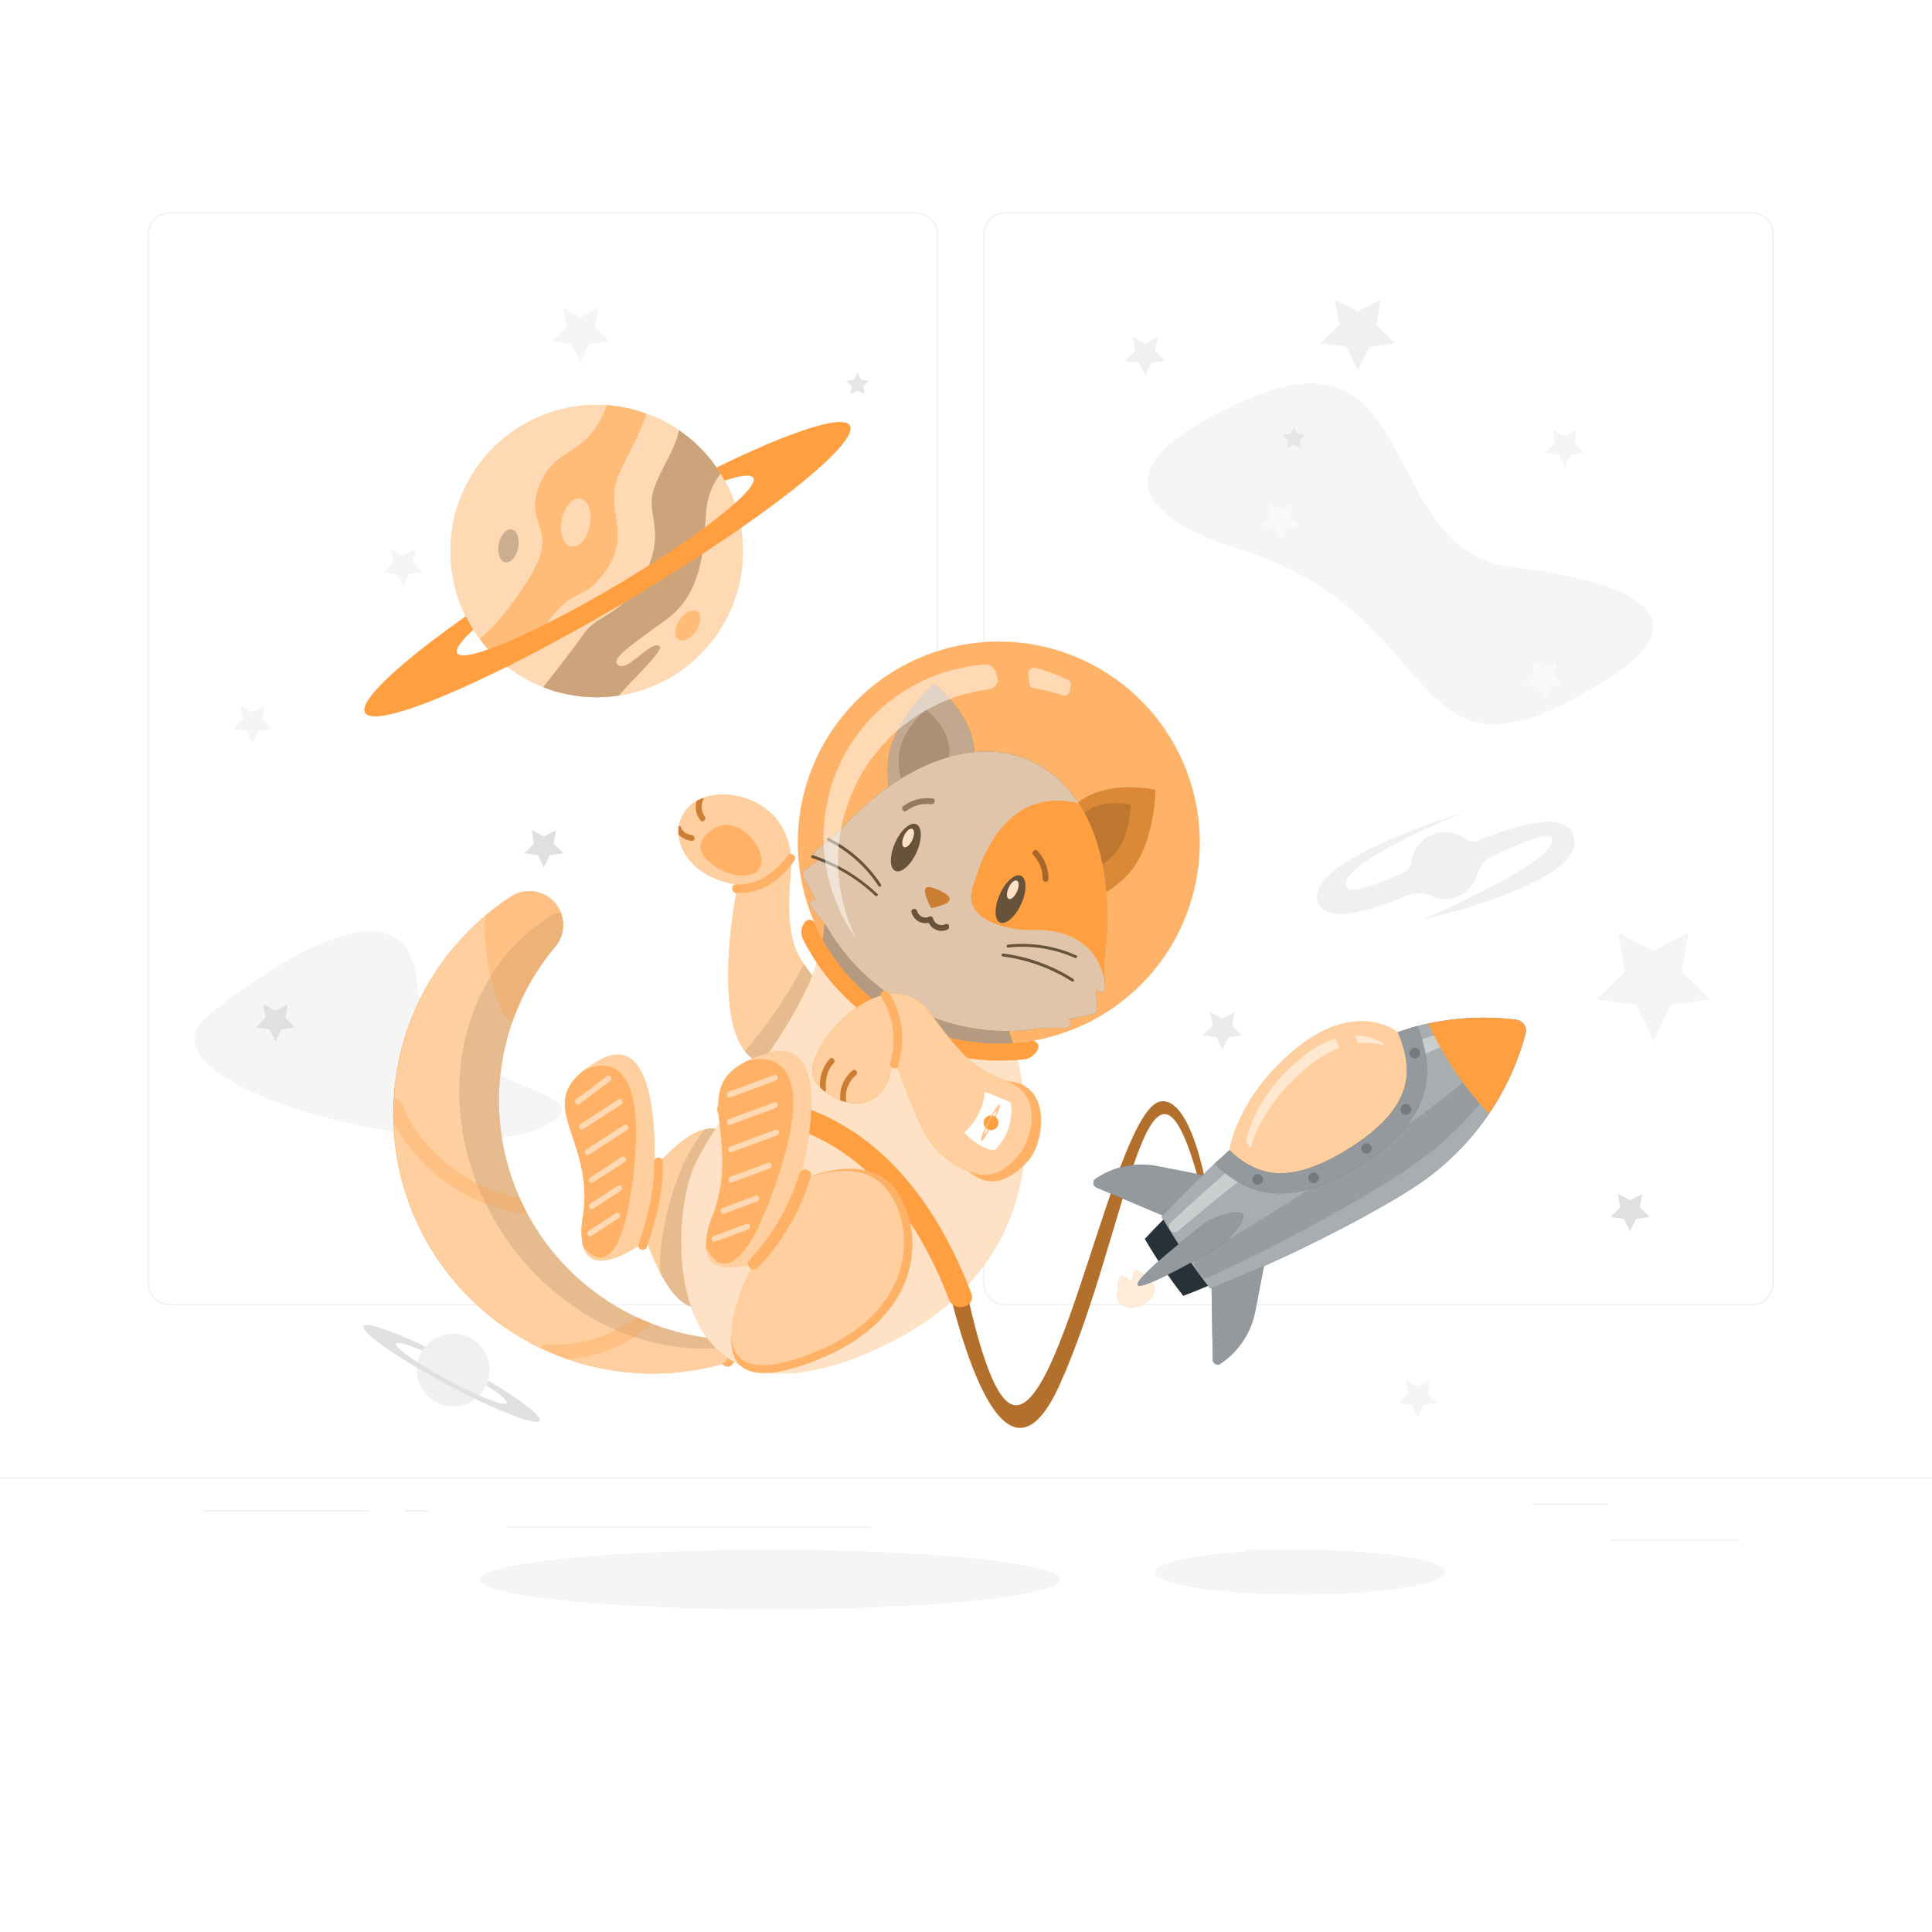 <?xml version="1.0" encoding="UTF-8"?>
<svg class="animated" version="1.1" viewBox="0 0 500 500" xmlns="http://www.w3.org/2000/svg">
<style>svg#freepik_stories-cat-astronaut:not(.animated) .animable {opacity: 0;}svg#freepik_stories-cat-astronaut.animated #freepik--Rocket--inject-3 {animation: 1.5s Infinite  linear floating;animation-delay: 0s;}svg#freepik_stories-cat-astronaut.animated #freepik--Cat--inject-3 {animation: 1.5s Infinite  linear floating;animation-delay: 0s;}            @keyframes floating {                0% {                    opacity: 1;                    transform: translateY(0px);                }                50% {                    transform: translateY(-10px);                }                100% {                    opacity: 1;                    transform: translateY(0px);                }            }</style>
<g class="animable" style="transform-origin:250px 228.23px">
<rect class="animable" x="416.78" y="398.49" width="33.12" height=".25" fill="#ebebeb" style="transform-origin:433.34px 398.615px"/>
<rect class="animable" x="322.53" y="401.21" width="8.69" height=".25" fill="#ebebeb" style="transform-origin:326.875px 401.335px"/>
<rect class="animable" x="396.59" y="389.21" width="19.19" height=".25" fill="#ebebeb" style="transform-origin:406.185px 389.335px"/>
<rect class="animable" x="52.46" y="390.89" width="43.19" height=".25" fill="#ebebeb" style="transform-origin:74.055px 391.015px"/>
<rect class="animable" x="104.56" y="390.89" width="6.33" height=".25" fill="#ebebeb" style="transform-origin:107.725px 391.015px"/>
<rect class="animable" x="131.47" y="395.11" width="93.68" height=".25" fill="#ebebeb" style="transform-origin:178.31px 395.235px"/>
<path class="animable" d="M237,337.8H43.92a5.71,5.71,0,0,1-5.71-5.71V60.66A5.71,5.71,0,0,1,43.92,55H237a5.71,5.71,0,0,1,5.71,5.71V332.09A5.71,5.71,0,0,1,237,337.8ZM43.92,55.2a5.47,5.47,0,0,0-5.46,5.46V332.09a5.47,5.47,0,0,0,5.46,5.46H237a5.47,5.47,0,0,0,5.46-5.46V60.66A5.47,5.47,0,0,0,237,55.2Z" fill="#ebebeb" style="transform-origin:140.46px 196.4px"/>
<path class="animable" d="M453.31,337.8H260.21a5.72,5.72,0,0,1-5.71-5.71V60.66A5.72,5.72,0,0,1,260.21,55h193.1A5.71,5.71,0,0,1,459,60.66V332.09A5.71,5.71,0,0,1,453.31,337.8ZM260.21,55.2a5.47,5.47,0,0,0-5.46,5.46V332.09a5.47,5.47,0,0,0,5.46,5.46h193.1a5.47,5.47,0,0,0,5.46-5.46V60.66a5.47,5.47,0,0,0-5.46-5.46Z" fill="#ebebeb" style="transform-origin:356.75px 196.4px"/>
<rect class="animable" y="382.4" width="500" height=".25" fill="#ebebeb" style="transform-origin:250px 382.525px"/>
<polygon class="animable" points="140.74 216.48 143.88 214.83 143.28 218.32 145.82 220.8 142.31 221.31 140.74 224.49 139.17 221.31 135.66 220.8 138.2 218.32 137.6 214.83" fill="#e0e0e0" style="transform-origin:140.74px 219.66px"/>
<path class="animable" d="m320.17 141.9c-22.44-7-40.06-20.57 3.94-39.07s32.5 39.76 67 43.88 55.18 14.72 13.79 35.37-31.61-23.7-84.73-40.18z" fill="#f5f5f5" style="transform-origin:362.418px 143.334px"/>
<polygon class="animable" points="150.27 82.07 154.81 79.68 153.95 84.74 157.62 88.32 152.54 89.06 150.27 93.66 148 89.06 142.93 88.32 146.6 84.74 145.73 79.68" fill="#f5f5f5" style="transform-origin:150.275px 86.67px"/>
<polygon class="animable" points="427.87 246.12 436.95 241.35 435.22 251.46 442.56 258.62 432.41 260.1 427.87 269.3 423.33 260.1 413.18 258.62 420.52 251.46 418.79 241.35" fill="#f5f5f5" style="transform-origin:427.87px 255.325px"/>
<polygon class="animable" points="351.41 80.65 357.36 77.52 356.22 84.14 361.03 88.83 354.39 89.79 351.41 95.82 348.44 89.79 341.8 88.83 346.61 84.14 345.47 77.52" fill="#f0f0f0" style="transform-origin:351.415px 86.67px"/>
<polygon class="animable" points="65.34 184.28 68.48 182.63 67.88 186.13 70.42 188.6 66.91 189.11 65.34 192.29 63.77 189.11 60.27 188.6 62.8 186.13 62.21 182.63" fill="#f5f5f5" style="transform-origin:65.345px 187.46px"/>
<polygon class="animable" points="104.34 143.84 107.48 142.19 106.88 145.68 109.42 148.15 105.91 148.66 104.34 151.84 102.77 148.66 99.27 148.15 101.8 145.68 101.2 142.19" fill="#f5f5f5" style="transform-origin:104.345px 147.015px"/>
<polygon class="animable" points="404.9 112.87 408.04 111.22 407.44 114.71 409.98 117.19 406.47 117.69 404.9 120.87 403.33 117.69 399.82 117.19 402.36 114.71 401.76 111.22" fill="#f5f5f5" style="transform-origin:404.9px 116.045px"/>
<polygon class="animable" points="331.45 131.76 334.59 130.11 333.99 133.61 336.53 136.08 333.02 136.59 331.45 139.77 329.89 136.59 326.38 136.08 328.92 133.61 328.32 130.11" fill="#fafafa" style="transform-origin:331.455px 134.94px"/>
<polygon class="animable" points="334.9 115.08 333.08 116.05 333.43 114.01 331.94 112.57 333.99 112.27 334.9 110.42 335.82 112.27 337.86 112.57 336.38 114.01 336.73 116.05" fill="#e6e6e6" style="transform-origin:334.9px 113.235px"/>
<polygon class="animable" points="221.91 101.06 220.08 102.03 220.43 99.99 218.95 98.55 221 98.25 221.91 96.4 222.83 98.25 224.87 98.55 223.39 99.99 223.74 102.03" fill="#e6e6e6" style="transform-origin:221.91px 99.215px"/>
<polygon class="animable" points="399.72 172.94 402.86 171.29 402.26 174.79 404.8 177.26 401.29 177.77 399.72 180.95 398.15 177.77 394.65 177.26 397.19 174.79 396.59 171.29" fill="#fafafa" style="transform-origin:399.725px 176.12px"/>
<polygon class="animable" points="366.94 358.74 370.07 357.09 369.47 360.58 372.01 363.06 368.5 363.57 366.94 366.75 365.37 363.57 361.86 363.06 364.4 360.58 363.8 357.09" fill="#f5f5f5" style="transform-origin:366.935px 361.92px"/>
<polygon class="animable" points="296.36 88.98 299.57 87.29 298.96 90.87 301.56 93.4 297.96 93.93 296.36 97.18 294.75 93.93 291.15 93.4 293.75 90.87 293.14 87.29" fill="#f0f0f0" style="transform-origin:296.355px 92.235px"/>
<path class="animable" d="m54.05 262.65c10.51-8.7 50.89-38.48 53.85-8.73s53.63 27.12 32.35 37.9-108.67-10.58-86.2-29.17z" fill="#f5f5f5" style="transform-origin:97.92px 267.865px"/>
<polygon class="animable" points="71.31 261.57 74.45 259.92 73.85 263.41 76.39 265.89 72.88 266.4 71.31 269.58 69.74 266.4 66.23 265.89 68.77 263.41 68.17 259.92" fill="#e0e0e0" style="transform-origin:71.31px 264.75px"/>
<polygon class="animable" points="116.83 279.32 118.88 278.24 118.49 280.53 120.15 282.15 117.86 282.49 116.83 284.57 115.8 282.49 113.51 282.15 115.17 280.53 114.78 278.24" fill="#fafafa" style="transform-origin:116.83px 281.405px"/>
<polygon class="animable" points="421.86 310.63 424.99 308.98 424.39 312.47 426.93 314.95 423.43 315.46 421.86 318.64 420.29 315.46 416.78 314.95 419.32 312.47 418.72 308.98" fill="#e0e0e0" style="transform-origin:421.855px 313.81px"/>
<path class="animable" d="m125.58 359a9.4 9.4 0 1 1-3.84-12.72 9.39 9.39 0 0 1 3.84 12.72z" fill="#f0f0f0" style="transform-origin:117.295px 354.562px"/>
<path class="animable" d="m126.31 357.26a9.64 9.64 0 0 1-0.46 1.23c3.49 2.28 5.61 4.07 5.3 4.65-0.51 0.95-7.33-1.72-15.24-6s-13.91-8.44-13.4-9.39c0.31-0.58 3 0.19 6.8 1.84a11.7 11.7 0 0 1 0.78-1.07c-8.8-4.2-15.43-6.47-16-5.3-0.81 1.51 8.74 8.2 21.32 14.94s23.45 11 24.26 9.48c0.58-1.13-4.99-5.39-13.36-10.38z" fill="#e0e0e0" style="transform-origin:116.877px 355.431px"/>
<polygon class="animable" points="316.35 263.61 319.49 261.96 318.89 265.46 321.43 267.93 317.92 268.44 316.35 271.62 314.78 268.44 311.28 267.93 313.81 265.46 313.21 261.96" fill="#ebebeb" style="transform-origin:316.355px 266.79px"/>
<path class="animable" d="m406.87 215.51c-2.67-5.23-13.07-2.46-24.37 2a3.44 3.44 0 0 1-3.36-0.46 8.67 8.67 0 0 0-13.84 6 3.46 3.46 0 0 1-2.05 2.81c-7.94 3.44-14 5.68-14.82 3.63-2.49-6.17 30.69-19.33 30.69-19.33s-44.72 13.4-37.56 24.22c2.76 4.18 12 1.72 22.4-2.56a8.42 8.42 0 0 1 6.55 0.15 8.65 8.65 0 0 0 11.74-5.58 7.94 7.94 0 0 1 4.36-4.95c8.06-3.76 14.17-6.26 15-4.44 2.51 5.48-33.42 21-33.42 21s45.02-10.08 38.68-22.49z" fill="#f0f0f0" style="transform-origin:374.133px 224.08px"/>
</g>
<g class="animable" fill="#f5f5f5" style="transform-origin:249.135px 408.79px">
<ellipse id="a" class="animable" cx="199.32" cy="408.79" rx="75.16" ry="7.72" style="transform-origin:199.32px 408.79px"/>
<ellipse class="animable" cx="336.53" cy="406.88" rx="37.58" ry="5.81" style="transform-origin:336.53px 406.88px"/>
</g>
<g class="animable animator-active" style="transform-origin:319.027px 316.456px">
<path class="animable" d="M296.7,331.18c0-.12-.07-.24-.11-.36-.57-1.52-2.73-2.13-2.73-2.13a5.25,5.25,0,0,0-.81,2.58l-.32.11-.32.13a5.28,5.28,0,0,0-2.3-1.42s-1.24,1.87-.67,3.4l.15.34a2.88,2.88,0,0,0-.36,2.55c.66,1.79,3.32,2.46,5.92,1.49s4.17-3.21,3.5-5A2.92,2.92,0,0,0,296.7,331.18Z" fill="#ff9f40" style="transform-origin:293.943px 333.502px"/>
<path class="animable" d="M296.7,331.18c0-.12-.07-.24-.11-.36-.57-1.52-2.73-2.13-2.73-2.13a5.25,5.25,0,0,0-.81,2.58l-.32.11-.32.13a5.28,5.28,0,0,0-2.3-1.42s-1.24,1.87-.67,3.4l.15.34a2.88,2.88,0,0,0-.36,2.55c.66,1.79,3.32,2.46,5.92,1.49s4.17-3.21,3.5-5A2.92,2.92,0,0,0,296.7,331.18Z" fill="#fff" opacity=".8" style="transform-origin:293.943px 333.502px"/>
<path class="animable" d="M300.66,285c-11.87.74-25.94,83.65-38.88,78.44-5.48-2.2-10.37-21.19-14.18-42.33l-4.45,1.65c2.65,13.36,15.31,70.69,31.13,35.53,17.82-39.62,23.08-100.4,36.13-52.16l1.44-.69S308.15,284.53,300.66,285Z" fill="#ff9f40" style="transform-origin:277.5px 327.263px"/>
<path class="animable" d="M300.66,285c-11.87.74-25.94,83.65-38.88,78.44-5.48-2.2-10.37-21.19-14.18-42.33l-4.45,1.65c2.65,13.36,15.31,70.69,31.13,35.53,17.82-39.62,23.08-100.4,36.13-52.16l1.44-.69S308.15,284.53,300.66,285Z" opacity=".3" style="transform-origin:277.5px 327.263px"/>
<path class="animable" d="M318.19,297.62s1.88-13.85,17.44-26.45,26.11-4.06,26.11-4.06l4.15,2.72.21,11.64-5.9,10.27-14.68,11.65-15.16,4.28L323,304.36Z" fill="#ff9f40" style="transform-origin:342.145px 285.976px"/>
<path class="animable" d="M318.19,297.62s1.88-13.85,17.44-26.45,26.11-4.06,26.11-4.06l4.15,2.72.21,11.64-5.9,10.27-14.68,11.65-15.16,4.28L323,304.36Z" fill="#fff" opacity=".5" style="transform-origin:342.145px 285.976px"/>
<path class="animable" d="m283.79 307.34 23.68 10 16.06-10.84-24-4.7a21.24 21.24 0 0 0-15.94 3.23 1.3 1.3 0 0 0 0.2 2.31z" fill="#263238" style="transform-origin:303.253px 309.373px"/>
<path class="animable" d="m313.86 351.92-0.43-25.72 16.06-10.83-4.63 24a21.22 21.22 0 0 1-9 13.57 1.3 1.3 0 0 1-2-1.02z" fill="#263238" style="transform-origin:321.46px 334.258px"/>
<g class="animable" fill="#fff" opacity=".5" style="transform-origin:306.233px 327.276px">
<path class="animable" d="m283.79 307.34 23.68 10 16.06-10.84-24-4.7a21.24 21.24 0 0 0-15.94 3.23 1.3 1.3 0 0 0 0.2 2.31z" style="transform-origin:303.253px 309.373px"/>
<path class="animable" d="m313.86 351.92-0.43-25.72 16.06-10.83-4.63 24a21.22 21.22 0 0 1-9 13.57 1.3 1.3 0 0 1-2-1.02z" style="transform-origin:321.46px 334.258px"/>
</g>
<path class="animable" d="m392.36 263.9a68.51 68.51 0 0 0-27.19 2.1l1.79 9.54-0.86 5.91-9.25 13-9.48 6.4-13.37 5.3-11-1.79-7.39-4.36c-5.19 4.83-10.34 9.92-15 14.89 1.83 3.16 3.82 6.34 6 9.5s4.33 6.19 6.58 9.07c20.53-7.84 44.19-20.41 53.7-26.83a68.41 68.41 0 0 0 27.92-39.11 2.91 2.91 0 0 0-2.45-3.62z" fill="#263238" style="transform-origin:347.757px 298.42px"/>
<path class="animable" d="m392.36 263.9a68.51 68.51 0 0 0-27.19 2.1l1.79 9.54-0.86 5.91-9.25 13-9.48 6.4-13.37 5.3-11-1.79-7.39-4.36c-5.19 4.83-10.34 9.92-15 14.89 1.83 3.16 3.82 6.34 6 9.5s4.33 6.19 6.58 9.07c20.53-7.84 44.19-20.41 53.7-26.83a68.41 68.41 0 0 0 27.92-39.11 2.91 2.91 0 0 0-2.45-3.62z" fill="#fff" opacity=".6" style="transform-origin:347.757px 298.42px"/>
<path class="animable" d="m306.6 324.39c-2-2.92-3.8-5.84-5.52-8.76-1.65 1.66-3.27 3.33-4.81 5q2.19 3.76 4.73 7.54t5.23 7.21c2.11-0.81 4.26-1.68 6.42-2.59-2.06-2.69-4.09-5.49-6.05-8.4z" fill="#263238" style="transform-origin:304.46px 325.505px"/>
<path class="animable" d="M393.88,266.16c-8.53,8.91-20.69,19-35,28.66-9.3,6.27-31,20.08-49.15,30.91a1.42,1.42,0,0,0-.45,2l1.62,2.39a1.41,1.41,0,0,0,1.76.51c19.59-8.86,42.19-21.65,51.53-28,13.92-9.38,24.14-21.73,29.83-34.62a2,2,0,0,0-.18-1.91Z" opacity=".1" style="transform-origin:351.613px 298.428px"/>
<g class="animable" fill="#fff" opacity=".4" style="transform-origin:347.789px 291.613px">
<path class="animable" d="m319.05 302c-5.47 4.67-11 9.58-16 14.36a1.43 1.43 0 0 0 1.95 2.14c5.57-4.75 11.65-9.69 17.62-14.39z" style="transform-origin:312.599px 310.438px"/>
<path class="animable" d="m365.89 269.83 0.76 4.05a103 103 0 0 1 26.35-9.08l-0.31-0.45a77.34 77.34 0 0 0-26.8 5.48z" style="transform-origin:379.445px 269.115px"/>
</g>
<path class="animable" d="M366.76,265.6q-2.53.66-5,1.51c2.23,5.17,2.84,9.71,1.86,13.74-1.4,5.77-6.18,11.14-14.6,16.42s-15.34,7.24-21.14,6a19.87,19.87,0,0,1-9.67-5.65q-1.92,1.75-3.83,3.55c10.14,10.11,22,10.17,37.41.52C368,291.53,372.8,280.17,366.76,265.6Z" fill="#263238" style="transform-origin:341.826px 287.221px"/>
<path class="animable" d="M366.76,265.6q-2.53.66-5,1.51c2.23,5.17,2.84,9.71,1.86,13.74-1.4,5.77-6.18,11.14-14.6,16.42s-15.34,7.24-21.14,6a19.87,19.87,0,0,1-9.67-5.65q-1.92,1.75-3.83,3.55c10.14,10.11,22,10.17,37.41.52C368,291.53,372.8,280.17,366.76,265.6Z" fill="#fff" opacity=".5" style="transform-origin:341.826px 287.221px"/>
<g class="animable" opacity=".2" style="transform-origin:345.812px 288.889px">
<path class="animable" d="m326.64 304.49a1.37 1.37 0 1 1-1.88-0.43 1.37 1.37 0 0 1 1.88 0.43z" style="transform-origin:325.483px 305.224px"/>
<path class="animable" d="m341.13 304.08a1.37 1.37 0 1 1-1.89-0.43 1.37 1.37 0 0 1 1.89 0.43z" style="transform-origin:339.97px 304.809px"/>
<path class="animable" d="m354.8 296.5a1.36 1.36 0 1 1-1.88-0.43 1.36 1.36 0 0 1 1.88 0.43z" style="transform-origin:353.646px 297.22px"/>
<path class="animable" d="m365 286.36a1.37 1.37 0 1 1-1.88-0.43 1.36 1.36 0 0 1 1.88 0.43z" style="transform-origin:363.843px 287.092px"/>
<path class="animable" d="m367.3 271.83a1.37 1.37 0 1 1-1.89-0.43 1.36 1.36 0 0 1 1.89 0.43z" style="transform-origin:366.14px 272.557px"/>
</g>
<path class="animable" d="m369.63 264.92a86.18 86.18 0 0 0 15.71 23.29 68.58 68.58 0 0 0 9.46-20.69 2.91 2.91 0 0 0-2.44-3.62 68.76 68.76 0 0 0-22.73 1.02z" fill="#ff9f40" style="transform-origin:382.262px 275.802px"/>
<path class="animable" d="m321.6 314.27c1.09 1.63-4 7-5.63 8.08s-20.45 11.88-21.55 10.25 15.94-15 17.57-16.14 8.51-3.82 9.61-2.19z" fill="#263238" style="transform-origin:308.06px 323.262px"/>
<path class="animable" d="m321.6 314.27c1.09 1.63-4 7-5.63 8.08s-20.45 11.88-21.55 10.25 15.94-15 17.57-16.14 8.51-3.82 9.61-2.19z" fill="#fff" opacity=".5" style="transform-origin:308.06px 323.262px"/>
<path class="animable" d="m345.55 268.81a26.44 26.44 0 0 0-8.68 4.87c-12.83 10.4-14.38 21.83-14.38 21.83l1.14 1.59c1.22-4.14 4.82-12.89 14.91-21.06a29.54 29.54 0 0 1 8.1-4.81z" fill="#fff" opacity=".5" style="transform-origin:334.565px 282.955px"/>
<path class="animable" d="M350.83,268l.54,2a15.86,15.86,0,0,1,6.85.64l-.14-.59A13.55,13.55,0,0,0,350.83,268Z" fill="#fff" opacity=".5" style="transform-origin:354.525px 269.32px"/>
</g>
<g class="animable" style="transform-origin:206.124px 260.771px">
<path class="animable" d="M137.24,230.63h-.37a8.1,8.1,0,0,0-4.49,1.35l-.06,0A67.18,67.18,0,0,0,186,353.28a3.41,3.41,0,0,0,1.62-.94l.06-.06a3.42,3.42,0,0,0-2.13-5.79A61.86,61.86,0,0,1,143.71,245,8.76,8.76,0,0,0,137.24,230.63Z" fill="#ff9f40" style="transform-origin:145.204px 293.056px"/>
<path class="animable" d="M187.68,352.28l-.06.06a3.51,3.51,0,0,1-1.61.94,67.23,67.23,0,0,1-38.82-1.46,65.39,65.39,0,0,1-7.32-3,67.19,67.19,0,0,1-38-58.2l.09-6.37A67.24,67.24,0,0,1,132.32,232l.06,0a8.11,8.11,0,0,1,4.5-1.35h.37A8.75,8.75,0,0,1,143.71,245a61.94,61.94,0,0,0-9.26,64.85c.56,1.28,1.18,2.55,1.84,3.81q1.34,2.52,2.93,5a61.44,61.44,0,0,0,25.48,22.19c1.28.61,2.57,1.16,3.88,1.67h0a62,62,0,0,0,17,4A3.42,3.42,0,0,1,187.68,352.28Z" fill="#fff" opacity=".5" style="transform-origin:145.248px 293.056px"/>
<path class="animable" d="m188.41 348.66a3.33 3.33 0 0 0-2.86-2.17 61.86 61.86 0 0 1-41.84-101.49 8.64 8.64 0 0 0 1.45-8.77 6.15 6.15 0 0 0-3.07 1h-0.05c-25.35 16.52-30.75 53.15-12.07 81.81 13.85 21.27 37.03 32.14 58.44 29.62z" opacity=".1" style="transform-origin:153.629px 292.624px"/>
<path class="animable" d="M188.89,346c-1.8-1.66-3.27-.64-4.14.41l.8.1a3.42,3.42,0,0,1,2.13,5.79l-.06.06a3.61,3.61,0,0,1-.8.61C190.09,356.05,191.94,348.78,188.89,346Z" fill="#ff9f40" style="transform-origin:187.596px 349.42px"/>
<g class="animable" opacity=".2" style="transform-origin:187.596px 349.42px">
<path class="animable" d="M188.89,346c-1.8-1.66-3.27-.64-4.14.41l.8.1a3.42,3.42,0,0,1,2.13,5.79l-.06.06a3.61,3.61,0,0,1-.8.61C190.09,356.05,191.94,348.78,188.89,346Z" fill="#fff" style="transform-origin:187.596px 349.42px"/>
</g>
<path class="animable" d="m210.71 253.23c-3.79-5.7-7.84-7.77-6.07-27.43s-19.21-23.89-26.11-17.27-1.22 18.7 12.39 20.37c0 0-11.91 57.57 16.5 45 4.38-1.9 9.13-11.9 3.29-20.67z" fill="#ff9f40" style="transform-origin:194.507px 240.657px"/>
<path class="animable" d="m210.71 253.23c-3.79-5.7-7.84-7.77-6.07-27.43s-19.21-23.89-26.11-17.27-1.22 18.7 12.39 20.37c0 0-11.91 57.57 16.5 45 4.38-1.9 9.13-11.9 3.29-20.67z" fill="#fff" opacity=".5" style="transform-origin:194.507px 240.657px"/>
<path class="animable" d="M190.7,226.5c-3.34-.38-14.91-5.93-6.29-11.87S204.34,228,190.7,226.5Z" fill="#ff9f40" style="transform-origin:189.164px 220.037px"/>
<path class="animable" d="M190.62,231.11c6.15.38,11.8-3.54,15-8.46.8-1.21-1.15-2.34-1.94-1.14-2.83,4.29-7.76,7.68-13.11,7.35-1.45-.09-1.44,2.16,0,2.25Z" fill="#ff9f40" style="transform-origin:197.648px 226.067px"/>
<g class="animable" fill="#fff" opacity=".2" style="transform-origin:193.545px 222.313px">
<path class="animable" d="M190.7,226.5c-3.34-.38-14.91-5.93-6.29-11.87S204.34,228,190.7,226.5Z" style="transform-origin:189.164px 220.037px"/>
<path class="animable" d="M190.62,231.11c6.15.38,11.8-3.54,15-8.46.8-1.21-1.15-2.34-1.94-1.14-2.83,4.29-7.76,7.68-13.11,7.35-1.45-.09-1.44,2.16,0,2.25Z" style="transform-origin:197.648px 226.067px"/>
</g>
<path class="animable" d="m207.42 273.91c4.38-1.93 9.13-11.89 3.29-20.68-0.91-1.37-1.83-2.52-2.69-3.76a110.33 110.33 0 0 1-15.26 22.53c2.87 3.77 7.47 5.09 14.66 1.91z" opacity=".1" style="transform-origin:203.093px 262.584px"/>
<path class="animable" d="m191.75 322.67c2.45-7.17 3.38-49.88-22.46-20.32 0 0 2.31-37.62-14.54-27.8-18.59 10.84-0.67 18.89-3.89 40.27s16.47 6.18 16.47 6.18 12.06 37.87 24.42 1.67z" fill="#ff9f40" style="transform-origin:169.542px 305.626px"/>
<path class="animable" d="m191.75 322.67c2.45-7.17 3.38-49.88-22.46-20.32 0 0 2.31-37.62-14.54-27.8-18.59 10.84-0.67 18.89-3.89 40.27s16.47 6.18 16.47 6.18 12.06 37.87 24.42 1.67z" fill="#fff" opacity=".5" style="transform-origin:169.542px 305.626px"/>
<path class="animable" d="m151 277.11c-12.06 9.65 2.84 18-0.12 37.71a18.9 18.9 0 0 0 0 7.67c0.31 0.45 9.74 13.9 13.22-20.49 3.45-33.73-12.01-25.52-13.1-24.89z" fill="#ff9f40" style="transform-origin:155.408px 300.619px"/>
<path class="animable" d="m151 277.11c-12.06 9.65 2.84 18-0.12 37.71a18.9 18.9 0 0 0 0 7.67c0.31 0.45 9.74 13.9 13.22-20.49 3.45-33.73-12.01-25.52-13.1-24.89z" fill="#fff" opacity=".2" style="transform-origin:155.408px 300.619px"/>
<g class="animable" fill="#fff" opacity=".5" style="transform-origin:155.714px 299.149px">
<path class="animable" d="M149.88,285.78l8-6c.77-.58,0-1.88-.75-1.3l-8,6c-.77.57,0,1.88.75,1.3Z" style="transform-origin:153.505px 282.13px"/>
<path class="animable" d="M151,292.2l9.81-6.37c.8-.52,0-1.82-.76-1.29l-9.81,6.37c-.81.52-.06,1.82.76,1.29Z" style="transform-origin:155.517px 288.37px"/>
<path class="animable" d="M152.46,298.82l9.81-6.37c.81-.53.06-1.83-.76-1.3l-9.81,6.37c-.8.53,0,1.83.76,1.3Z" style="transform-origin:156.993px 294.985px"/>
<path class="animable" d="M153.51,306l8.14-5.28c.81-.53.06-1.83-.75-1.3l-8.14,5.29c-.81.52-.06,1.82.75,1.29Z" style="transform-origin:157.205px 302.71px"/>
<path class="animable" d="M153.55,312.79l7.11-4.62c.8-.52.05-1.82-.76-1.29l-7.11,4.61c-.8.53,0,1.83.76,1.3Z" style="transform-origin:156.73px 309.835px"/>
<path class="animable" d="M153.07,319.84l7.11-4.61c.81-.53,0-1.83-.76-1.3l-7.1,4.62c-.81.52-.06,1.82.75,1.29Z" style="transform-origin:156.244px 316.885px"/>
</g>
<path class="animable" d="M169.25,300.71c.25,7.21-1.72,14.61-4,21.36-.47,1.37,1.7,2,2.17.6,2.36-6.92,4.36-14.57,4.1-22-.05-1.45-2.3-1.46-2.25,0Z" fill="#ff9f40" style="transform-origin:168.363px 311.519px"/>
<g class="animable" opacity=".2" style="transform-origin:168.363px 311.519px">
<path class="animable" d="M169.25,300.71c.25,7.21-1.72,14.61-4,21.36-.47,1.37,1.7,2,2.17.6,2.36-6.92,4.36-14.57,4.1-22-.05-1.45-2.3-1.46-2.25,0Z" fill="#fff" style="transform-origin:168.363px 311.519px"/>
</g>
<path class="animable" d="m170.8 329.27c4.47 8.6 12.64 17.73 20.95-6.6 1.93-5.65 2.91-33.37-9.41-30.4a65.09 65.09 0 0 0-3.82 5.77c-3.35 5.81-7.99 19.06-7.72 31.23z" opacity=".1" style="transform-origin:181.848px 315.192px"/>
<path class="animable" d="m260.82 266.06s24 58.94-37 84.34c-53 22.08-50.85-34.44-44-49 8.14-17.31 33.33-41 33.67-63.67z" fill="#ff9f40" style="transform-origin:220.875px 296.593px"/>
<path class="animable" d="m260.82 266.06s24 58.94-37 84.34c-53 22.08-50.85-34.44-44-49 8.14-17.31 33.33-41 33.67-63.67z" fill="#fff" opacity=".7" style="transform-origin:220.875px 296.593px"/>
<path class="animable" d="M310.48,218.06a52,52,0,0,1-45.63,51.61,51.35,51.35,0,0,1-6.36.39,52,52,0,1,1,52-52Z" fill="#ff9f40" style="transform-origin:258.49px 218.06px"/>
<path class="animable" d="M310.48,218.06a52,52,0,0,1-45.63,51.61,51.35,51.35,0,0,1-6.36.39,52,52,0,1,1,52-52Z" fill="#fff" opacity=".3" style="transform-origin:258.49px 218.06px"/>
<path class="animable" d="m264.25 264.79a47.08 47.08 0 0 0 41.31-46.73v-1a13.55 13.55 0 0 0-13.29-13.28h-0.79a47.3 47.3 0 0 0-47.3 47.3v0.8a13.57 13.57 0 0 0 13.28 13.29h1a47.64 47.64 0 0 0 5.79-0.38z" fill="#ff9f40" style="transform-origin:274.87px 234.475px"/>
<path class="animable" d="m264.25 264.79a47.08 47.08 0 0 0 41.31-46.73v-1a13.55 13.55 0 0 0-13.29-13.28h-0.79a47.3 47.3 0 0 0-47.3 47.3v0.8a13.57 13.57 0 0 0 13.28 13.29h1a47.64 47.64 0 0 0 5.79-0.38z" fill="#fff" opacity=".3" style="transform-origin:274.87px 234.475px"/>
<path class="animable" d="m262.78 272.16a59.21 59.21 0 0 0-2-6.1l-47.33-28.33a35.48 35.48 0 0 1-1 7.66l7.59 10.89 10.32 8.82 13.93 5 14.17 2.85z" fill="#263238" style="transform-origin:237.615px 255.34px"/>
<path class="animable" d="m262.78 272.16a59.21 59.21 0 0 0-2-6.1l-47.33-28.33a35.48 35.48 0 0 1-1 7.66l7.59 10.89 10.32 8.82 13.93 5 14.17 2.85z" fill="#fff" opacity=".5" style="transform-origin:237.615px 255.34px"/>
<path class="animable" d="m252.22 196.32c-0.43 11.18-5.82 20.64-12 21.14s-10.9-8.16-10.47-19.34 12-21.14 12-21.14 10.9 8.17 10.47 19.34z" fill="#263238" style="transform-origin:240.978px 197.23px"/>
<path class="animable" d="m252.22 196.32c-0.43 11.18-5.82 20.64-12 21.14s-10.9-8.16-10.47-19.34 12-21.14 12-21.14 10.9 8.17 10.47 19.34z" fill="#fff" opacity=".6" style="transform-origin:240.978px 197.23px"/>
<path class="animable" d="m245.71 194.9c-0.25 6.52-3.39 12-7 12.34s-6.37-4.76-6.12-11.29 7-12.34 7-12.34 6.41 4.76 6.12 11.29z" opacity=".2" style="transform-origin:239.147px 195.433px"/>
<path class="animable" d="m277.75 208.68c-8.14 7.52-11.81 17.8-8.19 23s13.14 3.25 21.28-4.26 8.2-23 8.2-23-13.15-3.25-21.29 4.26z" fill="#ff9f40" style="transform-origin:283.603px 219.159px"/>
<path class="animable" d="m277.75 208.68c-8.14 7.52-11.81 17.8-8.19 23s13.14 3.25 21.28-4.26 8.2-23 8.2-23-13.15-3.25-21.29 4.26z" opacity=".2" style="transform-origin:283.603px 219.159px"/>
<path class="animable" d="m280.18 210.74c-4.75 4.39-6.89 10.39-4.78 13.4s7.68 1.91 12.43-2.48 4.78-13.41 4.78-13.41-7.67-1.9-12.43 2.49z" opacity=".2" style="transform-origin:283.599px 216.838px"/>
<path class="animable" d="M283.58,255.9l.87.67c.63.48,1.56-.16,1.55-1a63.38,63.38,0,0,1-.16-7.94c2.53-18.15-1.1-42.15-18.63-50.48s-37.94,4.26-50,17.9a62.08,62.08,0,0,1-6.08,5c-.68.56-.56,1.7.21,1.88l1.06.26-4.17,3a1.23,1.23,0,0,0-.38,1.49l3.19,6.19-.27-.06a1.15,1.15,0,0,0-1,1.8,63.36,63.36,0,0,1,4.38,5.52,54.11,54.11,0,0,0,23.49,21.52,52.85,52.85,0,0,0,31.29,4.5,60.76,60.76,0,0,1,7-.13,1.16,1.16,0,0,0,.71-2l-.23-.18,6.72-1.48a1.21,1.21,0,0,0,.87-1.25Z" fill="#263238" style="transform-origin:247.151px 230.655px"/>
<path class="animable" d="M283.58,255.9l.87.67c.63.48,1.56-.16,1.55-1a63.38,63.38,0,0,1-.16-7.94c2.53-18.15-1.1-42.15-18.63-50.48s-37.94,4.26-50,17.9a62.08,62.08,0,0,1-6.08,5c-.68.56-.56,1.7.21,1.88l1.06.26-4.17,3a1.23,1.23,0,0,0-.38,1.49l3.19,6.19-.27-.06a1.15,1.15,0,0,0-1,1.8,63.36,63.36,0,0,1,4.38,5.52,54.11,54.11,0,0,0,23.49,21.52,52.85,52.85,0,0,0,31.29,4.5,60.76,60.76,0,0,1,7-.13,1.16,1.16,0,0,0,.71-2l-.23-.18,6.72-1.48a1.21,1.21,0,0,0,.87-1.25Z" fill="#fff" opacity=".8" style="transform-origin:247.151px 230.655px"/>
<path class="animable" d="m267.21 240.66c19.29-0.38 18.8 15.75 18.79 14.86a63.38 63.38 0 0 1-0.16-7.94c1.79-12.84 0.49-28.59-6.62-39.66-9.09-2.3-21.57-0.08-27.64 22.35-1.9 6.99 7.32 10.56 15.63 10.39z" fill="#ff9f40" style="transform-origin:268.945px 231.381px"/>
<path class="animable" d="M241,235s-2.29-4-1.42-5.13c.63-.81,2.72.19,3.52.57s2.89,1.36,2.68,2.37C245.5,234.23,241,235,241,235Z" fill="#ff9f40" style="transform-origin:242.589px 232.281px"/>
<path class="animable" d="M241,235s-2.29-4-1.42-5.13c.63-.81,2.72.19,3.52.57s2.89,1.36,2.68,2.37C245.5,234.23,241,235,241,235Z" opacity=".3" style="transform-origin:242.589px 232.281px"/>
<path class="animable" d="m244.73 239.16a2.26 2.26 0 0 1-3.23-1.45 0.76 0.76 0 0 0-0.92-0.52 2.26 2.26 0 0 1-3.23-1.45c-0.31-0.91-1.76-0.52-1.44 0.4a3.73 3.73 0 0 0 4.45 2.67 3.68 3.68 0 0 0 4.77 1.8c0.87-0.35 0.5-1.8-0.4-1.45z" fill="#263238" style="transform-origin:240.744px 238.065px"/>
<path class="animable" d="m237.18 220.65c-1.53 3.33-4 5.44-5.5 4.73s-1.49-4 0-7.33 4-5.44 5.49-4.73 1.53 4 0.01 7.33z" fill="#263238" style="transform-origin:234.431px 219.35px"/>
<path class="animable" d="m236.1 217.39c-0.6 1.3-1.57 2.14-2.16 1.85s-0.59-1.56 0-2.87 1.57-2.14 2.16-1.86 0.6 1.57 0 2.88z" fill="#fff" style="transform-origin:235.022px 216.877px"/>
<path class="animable" d="m264.26 234c-1.52 3.33-4 5.45-5.49 4.73s-1.49-4 0-7.33 4-5.44 5.5-4.73 1.52 4.04-0.01 7.33z" fill="#263238" style="transform-origin:261.527px 232.701px"/>
<path class="animable" d="m263.18 230.78c-0.6 1.3-1.56 2.14-2.15 1.85s-0.59-1.56 0-2.87 1.57-2.14 2.16-1.86 0.59 1.57-0.01 2.88z" fill="#fff" style="transform-origin:262.109px 230.267px"/>
<path class="animable" d="M228,228.9a34.74,34.74,0,0,0-13.44-12c-.43-.21-.81.44-.38.65a34,34,0,0,1,13.18,11.75c.26.4.91,0,.64-.38Z" fill="#263238" style="transform-origin:221.028px 223.162px"/>
<path class="animable" d="M227.05,231.34a44.53,44.53,0,0,0-16.65-10c-.46-.14-.66.58-.2.73a43.54,43.54,0,0,1,16.32,9.75c.36.33.89-.2.53-.53Z" fill="#263238" style="transform-origin:218.555px 226.623px"/>
<path class="animable" d="M260.89,245.22a33.76,33.76,0,0,1,17.3,2.69c.44.2.82-.45.38-.64a34.5,34.5,0,0,0-17.68-2.8c-.48.05-.48.8,0,.75Z" fill="#263238" style="transform-origin:269.648px 246.113px"/>
<path class="animable" d="M259.48,247.54A43.78,43.78,0,0,1,277.4,254c.41.26.78-.39.38-.65a44.08,44.08,0,0,0-18.1-6.57c-.47-.06-.67.66-.2.72Z" fill="#263238" style="transform-origin:268.582px 250.418px"/>
<g class="animable" opacity=".5" style="transform-origin:237.701px 208.287px">
<path class="animable" d="M234.57,209.87a9,9,0,0,1,6.4-1.76c.94.14,1.35-1.3.4-1.45a10.48,10.48,0,0,0-7.56,1.91c-.77.56,0,1.86.76,1.3Z" style="transform-origin:237.701px 208.287px"/>
</g>
<g class="animable" opacity=".5" style="transform-origin:269.276px 224.078px">
<path class="animable" d="M267.42,221.26a8.91,8.91,0,0,1,2.42,6.18c0,1,1.47,1,1.5,0a10.46,10.46,0,0,0-2.86-7.24c-.66-.71-1.72.35-1.06,1.06Z" style="transform-origin:269.276px 224.078px"/>
</g>
<path class="animable" d="M310.48,218.06a52,52,0,0,1-45.63,51.61,51.35,51.35,0,0,1-6.36.39,52,52,0,1,1,52-52Z" fill="#ff9f40" opacity=".3" style="transform-origin:258.49px 218.06px"/>
<path class="animable" d="m179 216.1a3.45 3.45 0 0 1-2.28-1.15 2.78 2.78 0 0 1-0.35-0.54c-0.09-0.18 0 0-0.06-0.17a0.68 0.68 0 0 0-0.62-0.52 9 9 0 0 0-0.13 2.2 5.48 5.48 0 0 0 3.44 1.68c1 0.13 1-1.37 0-1.5z" fill="#ff9f40" style="transform-origin:177.646px 215.664px"/>
<path class="animable" d="M182.33,211.24A4.43,4.43,0,0,1,182,207a.64.64,0,0,0,0-.49,11.31,11.31,0,0,0-1.69.77,5.41,5.41,0,0,0,1,5.07C181.9,213,183,212,182.33,211.24Z" fill="#ff9f40" style="transform-origin:181.301px 209.535px"/>
<g class="animable" opacity=".2" style="transform-origin:179.041px 212.059px">
<path class="animable" d="m179 216.1a3.45 3.45 0 0 1-2.28-1.15 2.78 2.78 0 0 1-0.35-0.54c-0.09-0.18 0 0-0.06-0.17a0.68 0.68 0 0 0-0.62-0.52 9 9 0 0 0-0.13 2.2 5.48 5.48 0 0 0 3.44 1.68c1 0.13 1-1.37 0-1.5z" style="transform-origin:177.646px 215.664px"/>
<path class="animable" d="M182.33,211.24A4.43,4.43,0,0,1,182,207a.64.64,0,0,0,0-.49,11.31,11.31,0,0,0-1.69.77,5.41,5.41,0,0,0,1,5.07C181.9,213,183,212,182.33,211.24Z" style="transform-origin:181.301px 209.535px"/>
</g>
<path class="animable" d="M188.5,289.66c6.82-.84,14.28,1,20.51,3.62,18.27,7.67,29.73,25.1,36.57,43,1.37,3.57,7.17,2,5.78-1.59-7.31-19.13-19.29-37.56-38.56-46.24-7.29-3.29-16.2-5.77-24.3-4.77-3.78.46-3.83,6.47,0,6Z" fill="#ff9f40" style="transform-origin:218.61px 310.876px"/>
<path class="animable" d="m264.85 269.67a51.35 51.35 0 0 1-6.36 0.39 52 52 0 0 1-46.65-29c-0.33-0.67-0.64-1.36-0.94-2.05a1.55 1.55 0 0 0-2.66-0.33 4.37 4.37 0 0 0-0.29 4.65 57.16 57.16 0 0 0 56.9 30.84 4.55 4.55 0 0 0 3.73-2.58 1.56 1.56 0 0 0-1.66-2.22c-0.69 0.12-1.37 0.22-2.07 0.3z" fill="#ff9f40" style="transform-origin:238.076px 256.277px"/>
<path class="animable" d="m276.33 175.93a43.71 43.71 0 0 0-8.37-3.11 1.46 1.46 0 0 0-1.83 1.54l0.22 2.44a1.44 1.44 0 0 0 1.22 1.3 45 45 0 0 1 7.36 1.84 1.45 1.45 0 0 0 1.93-1.1l0.25-1.34a1.44 1.44 0 0 0-0.78-1.57z" fill="#fff" opacity=".5" style="transform-origin:271.631px 176.401px"/>
<path class="animable" d="M258.05,175l-.52-1.39A2.54,2.54,0,0,0,255,172a44.8,44.8,0,0,0-33.41,70.89l-.09-.17A44.89,44.89,0,0,1,256,178.37,2.52,2.52,0,0,0,258.05,175Z" fill="#fff" opacity=".5" style="transform-origin:235.672px 207.442px"/>
<path class="animable" d="m206.9 305.64s11.19-39.38-9-32.87c-22.25 7.18-5.11 19.89-13.49 41.83-5.75 15 3.92 14.34 10.57 12.42 0 0-18.36 34 11 24.7s31.67-30.77 24.67-42.38-23.75-3.7-23.75-3.7z" fill="#ff9f40" style="transform-origin:208.308px 312.687px"/>
<path class="animable" d="m206.9 305.64s11.19-39.38-9-32.87c-22.25 7.18-5.11 19.89-13.49 41.83-5.75 15 3.92 14.34 10.57 12.42 0 0-18.36 34 11 24.7s31.67-30.77 24.67-42.38-23.75-3.7-23.75-3.7z" fill="#fff" opacity=".5" style="transform-origin:208.308px 312.687px"/>
<path class="animable" d="m193.34 274.61c-15 7.44-1.18 19.81-8.89 40a20.54 20.54 0 0 0-1.73 8.15c0.22 0.55 7.11 17 18.79-18.68 11.49-35-6.85-29.88-8.17-29.47z" fill="#ff9f40" style="transform-origin:193.998px 300.57px"/>
<path class="animable" d="m193.34 274.61c-15 7.44-1.18 19.81-8.89 40a20.54 20.54 0 0 0-1.73 8.15c0.22 0.55 7.11 17 18.79-18.68 11.49-35-6.85-29.88-8.17-29.47z" fill="#fff" opacity=".2" style="transform-origin:193.998px 300.57px"/>
<g class="animable" fill="#fff" opacity=".5" style="transform-origin:192.885px 299.779px">
<path class="animable" d="M189,284l11.79-4.35c.9-.33.51-1.78-.4-1.44l-11.79,4.34c-.89.33-.51,1.78.4,1.45Z" style="transform-origin:194.697px 281.104px"/>
<path class="animable" d="M189,291.08l11.79-4.35c.9-.33.51-1.78-.4-1.44l-11.79,4.34c-.89.33-.51,1.79.4,1.45Z" style="transform-origin:194.697px 288.185px"/>
<path class="animable" d="M189.32,298.18l11.79-4.35c.9-.33.51-1.78-.4-1.44l-11.78,4.34c-.9.34-.51,1.79.39,1.45Z" style="transform-origin:195.02px 295.285px"/>
<path class="animable" d="M189.41,306l9.78-3.6c.9-.34.51-1.79-.4-1.45l-9.78,3.6c-.9.34-.51,1.79.4,1.45Z" style="transform-origin:194.1px 303.475px"/>
<path class="animable" d="M187.42,314.07l8.53-3.14c.9-.34.51-1.79-.4-1.45L187,312.63c-.9.33-.51,1.78.4,1.44Z" style="transform-origin:191.475px 311.775px"/>
<path class="animable" d="M185.06,321.35l8.53-3.15c.9-.33.51-1.78-.4-1.45l-8.53,3.15c-.9.33-.51,1.78.4,1.45Z" style="transform-origin:189.125px 319.05px"/>
</g>
<path class="animable" d="M206.9,305.64s16.76-7.92,23.76,3.7,4.67,33.05-24.67,42.38c-13.06,4.16-16.66-.29-16.64-6.49-.64,7.31,2.59,13.14,17.41,8.42,30.81-9.8,33.26-32.32,25.91-44.52s-24.95-3.88-24.95-3.88Z" fill="#ff9f40" style="transform-origin:212.707px 328.917px"/>
<path class="animable" d="M206.9,305.64s16.76-7.92,23.76,3.7,4.67,33.05-24.67,42.38c-13.06,4.16-16.66-.29-16.64-6.49-.64,7.31,2.59,13.14,17.41,8.42,30.81-9.8,33.26-32.32,25.91-44.52s-24.95-3.88-24.95-3.88Z" fill="#fff" opacity=".2" style="transform-origin:212.707px 328.917px"/>
<path class="animable" d="M206.88,303.66A55.83,55.83,0,0,1,194,326c-1.33,1.4.79,3.52,2.12,2.12a58.93,58.93,0,0,0,13.7-23.62c.54-1.86-2.36-2.65-2.9-.8Z" fill="#ff9f40" style="transform-origin:201.732px 315.613px"/>
<g class="animable" opacity=".2" style="transform-origin:201.732px 315.613px">
<path class="animable" d="M206.88,303.66A55.83,55.83,0,0,1,194,326c-1.33,1.4.79,3.52,2.12,2.12a58.93,58.93,0,0,0,13.7-23.62c.54-1.86-2.36-2.65-2.9-.8Z" fill="#fff" style="transform-origin:201.732px 315.613px"/>
</g>
<path class="animable" d="m260.65 279.82c-6.81-2.57-10.33-4.39-19.75-17.45-11.7-16.22-34.46 10-30.11 17.1s18.28 10.48 20-4.11l1.16 0.07s4 10.85 6.84 16.74c5.63 11.65 20.3 16.25 26.69 6.41 2.74-4.27 4.1-15.38-4.83-18.76z" fill="#ff9f40" style="transform-origin:238.893px 280.556px"/>
<path class="animable" d="m260.65 279.82c-6.81-2.57-10.33-4.39-19.75-17.45-11.7-16.22-34.46 10-30.11 17.1s18.28 10.48 20-4.11l1.16 0.07s4 10.85 6.84 16.74c5.63 11.65 20.3 16.25 26.69 6.41 2.74-4.27 4.1-15.38-4.83-18.76z" fill="#ff9f40" style="transform-origin:238.893px 280.556px"/>
<path class="animable" d="m260.65 279.82c-6.81-2.57-10.33-4.39-19.75-17.45-11.7-16.22-34.46 10-30.11 17.1s18.28 10.48 20-4.11l1.16 0.07s4 10.85 6.84 16.74c5.63 11.65 20.3 16.25 26.69 6.41 2.74-4.27 4.1-15.38-4.83-18.76z" fill="#fff" opacity=".5" style="transform-origin:238.893px 280.556px"/>
<path class="animable" d="m260.65 279.82c9.83 3.7 6.15 15.35 2.93 19.23-4.65 5.62-9.2 6-13.31 3.72 4.23 4 9.45 4.51 15.69-2.18 4.41-4.73 6.48-20.22-5.31-20.77z" fill="#ff9f40" style="transform-origin:259.856px 292.767px"/>
<path class="animable" d="m260.65 279.82c9.83 3.7 6.15 15.35 2.93 19.23-4.65 5.62-9.2 6-13.31 3.72 4.23 4 9.45 4.51 15.69-2.18 4.41-4.73 6.48-20.22-5.31-20.77z" fill="#fff" opacity=".2" style="transform-origin:259.856px 292.767px"/>
<path class="animable" d="M228.16,258.15a20.56,20.56,0,0,1,2.21,16.8c-.39,1.38,1.67,2.28,2.07.9,1.84-6.34,1.24-13.46-2.49-19.06-.81-1.2-2.6.16-1.79,1.36Z" fill="#ff9f40" style="transform-origin:230.7px 266.431px"/>
<g class="animable" opacity=".2" style="transform-origin:230.7px 266.431px">
<path class="animable" d="M228.16,258.15a20.56,20.56,0,0,1,2.21,16.8c-.39,1.38,1.67,2.28,2.07.9,1.84-6.34,1.24-13.46-2.49-19.06-.81-1.2-2.6.16-1.79,1.36Z" fill="#fff" style="transform-origin:230.7px 266.431px"/>
</g>
<path class="animable" d="M214.79,274a9.87,9.87,0,0,0-2.56,7.39,13.07,13.07,0,0,0,1.22,1.12.7.7,0,0,0,.29-.65c-.19-2.28.3-5,2-6.67C216.39,274.5,215.48,273.3,214.79,274Z" fill="#ff9f40" style="transform-origin:214.083px 278.149px"/>
<path class="animable" d="m220.62 277.06a8.87 8.87 0 0 0-3.15 7.7 12.61 12.61 0 0 0 1.56 0.46 0.33 0.33 0 0 0 0-0.1 7.27 7.27 0 0 1 2.51-6.88c0.73-0.62-0.18-1.81-0.92-1.18z" fill="#ff9f40" style="transform-origin:219.617px 281.051px"/>
<g class="animable" opacity=".2" style="transform-origin:217.006px 279.504px">
<path class="animable" d="M214.79,274a9.87,9.87,0,0,0-2.56,7.39,13.07,13.07,0,0,0,1.22,1.12.7.7,0,0,0,.29-.65c-.19-2.28.3-5,2-6.67C216.39,274.5,215.48,273.3,214.79,274Z" style="transform-origin:214.083px 278.149px"/>
<path class="animable" d="m220.62 277.06a8.87 8.87 0 0 0-3.15 7.7 12.61 12.61 0 0 0 1.56 0.46 0.33 0.33 0 0 0 0-0.1 7.27 7.27 0 0 1 2.51-6.88c0.73-0.62-0.18-1.81-0.92-1.18z" style="transform-origin:219.617px 281.051px"/>
</g>
<path class="animable" d="m254.86 282.51 6.74 2.76a14.46 14.46 0 0 1-4.17 12.4s-3.25 0.24-7.87-4.56c0 0 4.99-4.26 5.3-10.6z" fill="#fff" style="transform-origin:255.656px 290.091px"/>
<path class="animable" d="m255.62 292.3a1.91 1.91 0 1 1 2.55-0.84 1.9 1.9 0 0 1-2.55 0.84z" fill="#ff9f40" style="transform-origin:256.47px 290.591px"/>
<path class="animable" d="M256,292.44l-.25-.09c-.45.71-.8,1.15-.92,1.09s.31-1.49,1.14-3.11,1.64-2.85,1.84-2.75,0,.6-.34,1.38l.22.15c.81-1.79,1.24-3.15,1-3.27s-1.62,1.81-2.93,4.38-2.12,4.8-1.81,5S255,294.15,256,292.44Z" fill="#ff9f40" style="transform-origin:256.32px 290.538px"/>
<path class="animable" d="M256,292.44l-.25-.09c-.45.71-.8,1.15-.92,1.09s.31-1.49,1.14-3.11,1.64-2.85,1.84-2.75,0,.6-.34,1.38l.22.15c.81-1.79,1.24-3.15,1-3.27s-1.62,1.81-2.93,4.38-2.12,4.8-1.81,5S255,294.15,256,292.44Z" fill="#fff" opacity=".4" style="transform-origin:256.32px 290.538px"/>
<path class="animable" d="m143.71 245a61.62 61.62 0 0 0-11 19.17c-3.31 1.58-8.36-17.57-7.07-27.24a67.09 67.09 0 0 1 6.65-4.95h0.06a8.11 8.11 0 0 1 4.5-1.35h0.37a8.75 8.75 0 0 1 6.49 14.37z" fill="#ff9f40" opacity=".3" style="transform-origin:135.595px 247.446px"/>
<path class="animable" d="M136.29,313.68a1.94,1.94,0,0,1-1.08.33,1.32,1.32,0,0,1-.28,0c-13.62-1.88-26.7-11.25-33.07-23.37l.09-6.37a2,2,0,0,1,1.76.92l.56.86a1.91,1.91,0,0,1,.32,1.11c5.3,11.49,17.24,20.61,29.86,22.73C135,311.15,135.63,312.42,136.29,313.68Z" fill="#ff9f40" opacity=".3" style="transform-origin:119.075px 299.143px"/>
<path class="animable" d="m168.58 342.51a1.9 1.9 0 0 1-0.59 0.83 38.67 38.67 0 0 1-20.8 8.48 65.39 65.39 0 0 1-7.32-3 2 2 0 0 1 1.79-0.9 34.56 34.56 0 0 0 23-7.08c1.34 0.61 2.61 1.16 3.92 1.67z" fill="#ff9f40" opacity=".3" style="transform-origin:154.225px 346.33px"/>
</g>
<g class="animable" style="transform-origin:157.205px 142.62px">
<circle class="animable" cx="154.42" cy="142.62" r="37.83" fill="#ff9f40" style="transform-origin:154.42px 142.62px;transform:rotate(-81.67deg)"/>
<circle class="animable" cx="154.42" cy="142.62" r="37.83" fill="#fff" opacity=".6" style="transform-origin:154.42px 142.62px;transform:rotate(-81.67deg)"/>
<path class="animable" d="m175.7 111.33c-0.92 5-4.46 9.6-6.4 15-2.41 6.71 3.25 11-2.33 22.06s-12.16 10.3-15.86 15.61c-2.56 3.66-7.66 10.19-10.54 13.85a37.85 37.85 0 0 0 19.62 2.15c4.15-4.89 12-12 10.41-12.86-2.3-1.27-7.86 6.42-10.41 5.08s2-4.47 12.3-11.91 9.59-21.31 10.34-28.57a18.14 18.14 0 0 1 3.65-9.18 37.58 37.58 0 0 0-10.78-11.23z" fill="#ff9f40" opacity=".2" style="transform-origin:163.525px 145.891px"/>
<path class="animable" d="m175.7 111.33c-0.92 5-4.46 9.6-6.4 15-2.41 6.71 3.25 11-2.33 22.06s-12.16 10.3-15.86 15.61c-2.56 3.66-7.66 10.19-10.54 13.85a37.85 37.85 0 0 0 19.62 2.15c4.15-4.89 12-12 10.41-12.86-2.3-1.27-7.86 6.42-10.41 5.08s2-4.47 12.3-11.91 9.59-21.31 10.34-28.57a18.14 18.14 0 0 1 3.65-9.18 37.58 37.58 0 0 0-10.78-11.23z" opacity=".2" style="transform-origin:163.525px 145.891px"/>
<path class="animable" d="M132.4,137c1.39.26,2.15,2.38,1.7,4.74s-1.94,4-3.32,3.78-2.15-2.39-1.7-4.74S131,136.77,132.4,137Z" opacity=".2" style="transform-origin:131.59px 141.259px"/>
<path class="animable" d="m157.08 104.88c-5.3 14.05-13 10-17.38 20.52-4.57 10.85 5.78 10.87-3 24.65-6.1 9.59-10.46 13.67-12.55 15.27a37.26 37.26 0 0 0 7.34 7.39c1.92-1.33 5.53-4.44 10-11.21 6.74-10.15 9.32-5.08 15.61-14.31s-1.07-16.09 3.29-25c2.48-5.08 5.39-10.49 6.89-15.09a38 38 0 0 0-10.2-2.22zm-4.41 31.05c-0.65 3.43-2.81 5.89-4.83 5.51s-3.12-3.47-2.47-6.9 2.82-5.88 4.84-5.5 3.12 3.47 2.46 6.89z" fill="#ff9f40" style="transform-origin:145.715px 138.795px"/>
<path class="animable" d="m180.44 158.29c1.17 0.79 1 3-0.31 5s-3.37 3-4.54 2.17-1-3 0.31-5 3.37-2.96 4.54-2.17z" fill="#ff9f40" style="transform-origin:178.015px 161.883px"/>
<g class="animable" fill="#fff" opacity=".3" style="transform-origin:152.687px 138.795px">
<path class="animable" d="m157.08 104.88c-5.3 14.05-13 10-17.38 20.52-4.57 10.85 5.78 10.87-3 24.65-6.1 9.59-10.46 13.67-12.55 15.27a37.26 37.26 0 0 0 7.34 7.39c1.92-1.33 5.53-4.44 10-11.21 6.74-10.15 9.32-5.08 15.61-14.31s-1.07-16.09 3.29-25c2.48-5.08 5.39-10.49 6.89-15.09a38 38 0 0 0-10.2-2.22zm-4.41 31.05c-0.65 3.43-2.81 5.89-4.83 5.51s-3.12-3.47-2.47-6.9 2.82-5.88 4.84-5.5 3.12 3.47 2.46 6.89z" style="transform-origin:145.715px 138.795px"/>
<path class="animable" d="m180.44 158.29c1.17 0.79 1 3-0.31 5s-3.37 3-4.54 2.17-1-3 0.31-5 3.37-2.96 4.54-2.17z" style="transform-origin:178.015px 161.883px"/>
</g>
<path class="animable" d="M185.45,121c.52.76,1,1.53,1.51,2.34.21.35.39.71.58,1.06,4.14-1.4,6.82-1.75,7.41-.76,1.65,2.8-14.16,15.23-35.32,27.77S120,171.85,118.31,169.05c-.59-1,1-3.16,4.22-6.12-.21-.34-.45-.67-.66-1-.47-.81-.9-1.63-1.32-2.45-17.28,12.2-27.85,22-26.07,25,2.72,4.58,33-8.35,67.64-28.88s60.52-40.89,57.81-45.47C218.14,107.14,204.46,111.69,185.45,121Z" fill="#ff9f40" style="transform-origin:157.205px 147.31px"/>
</g>
</svg>
